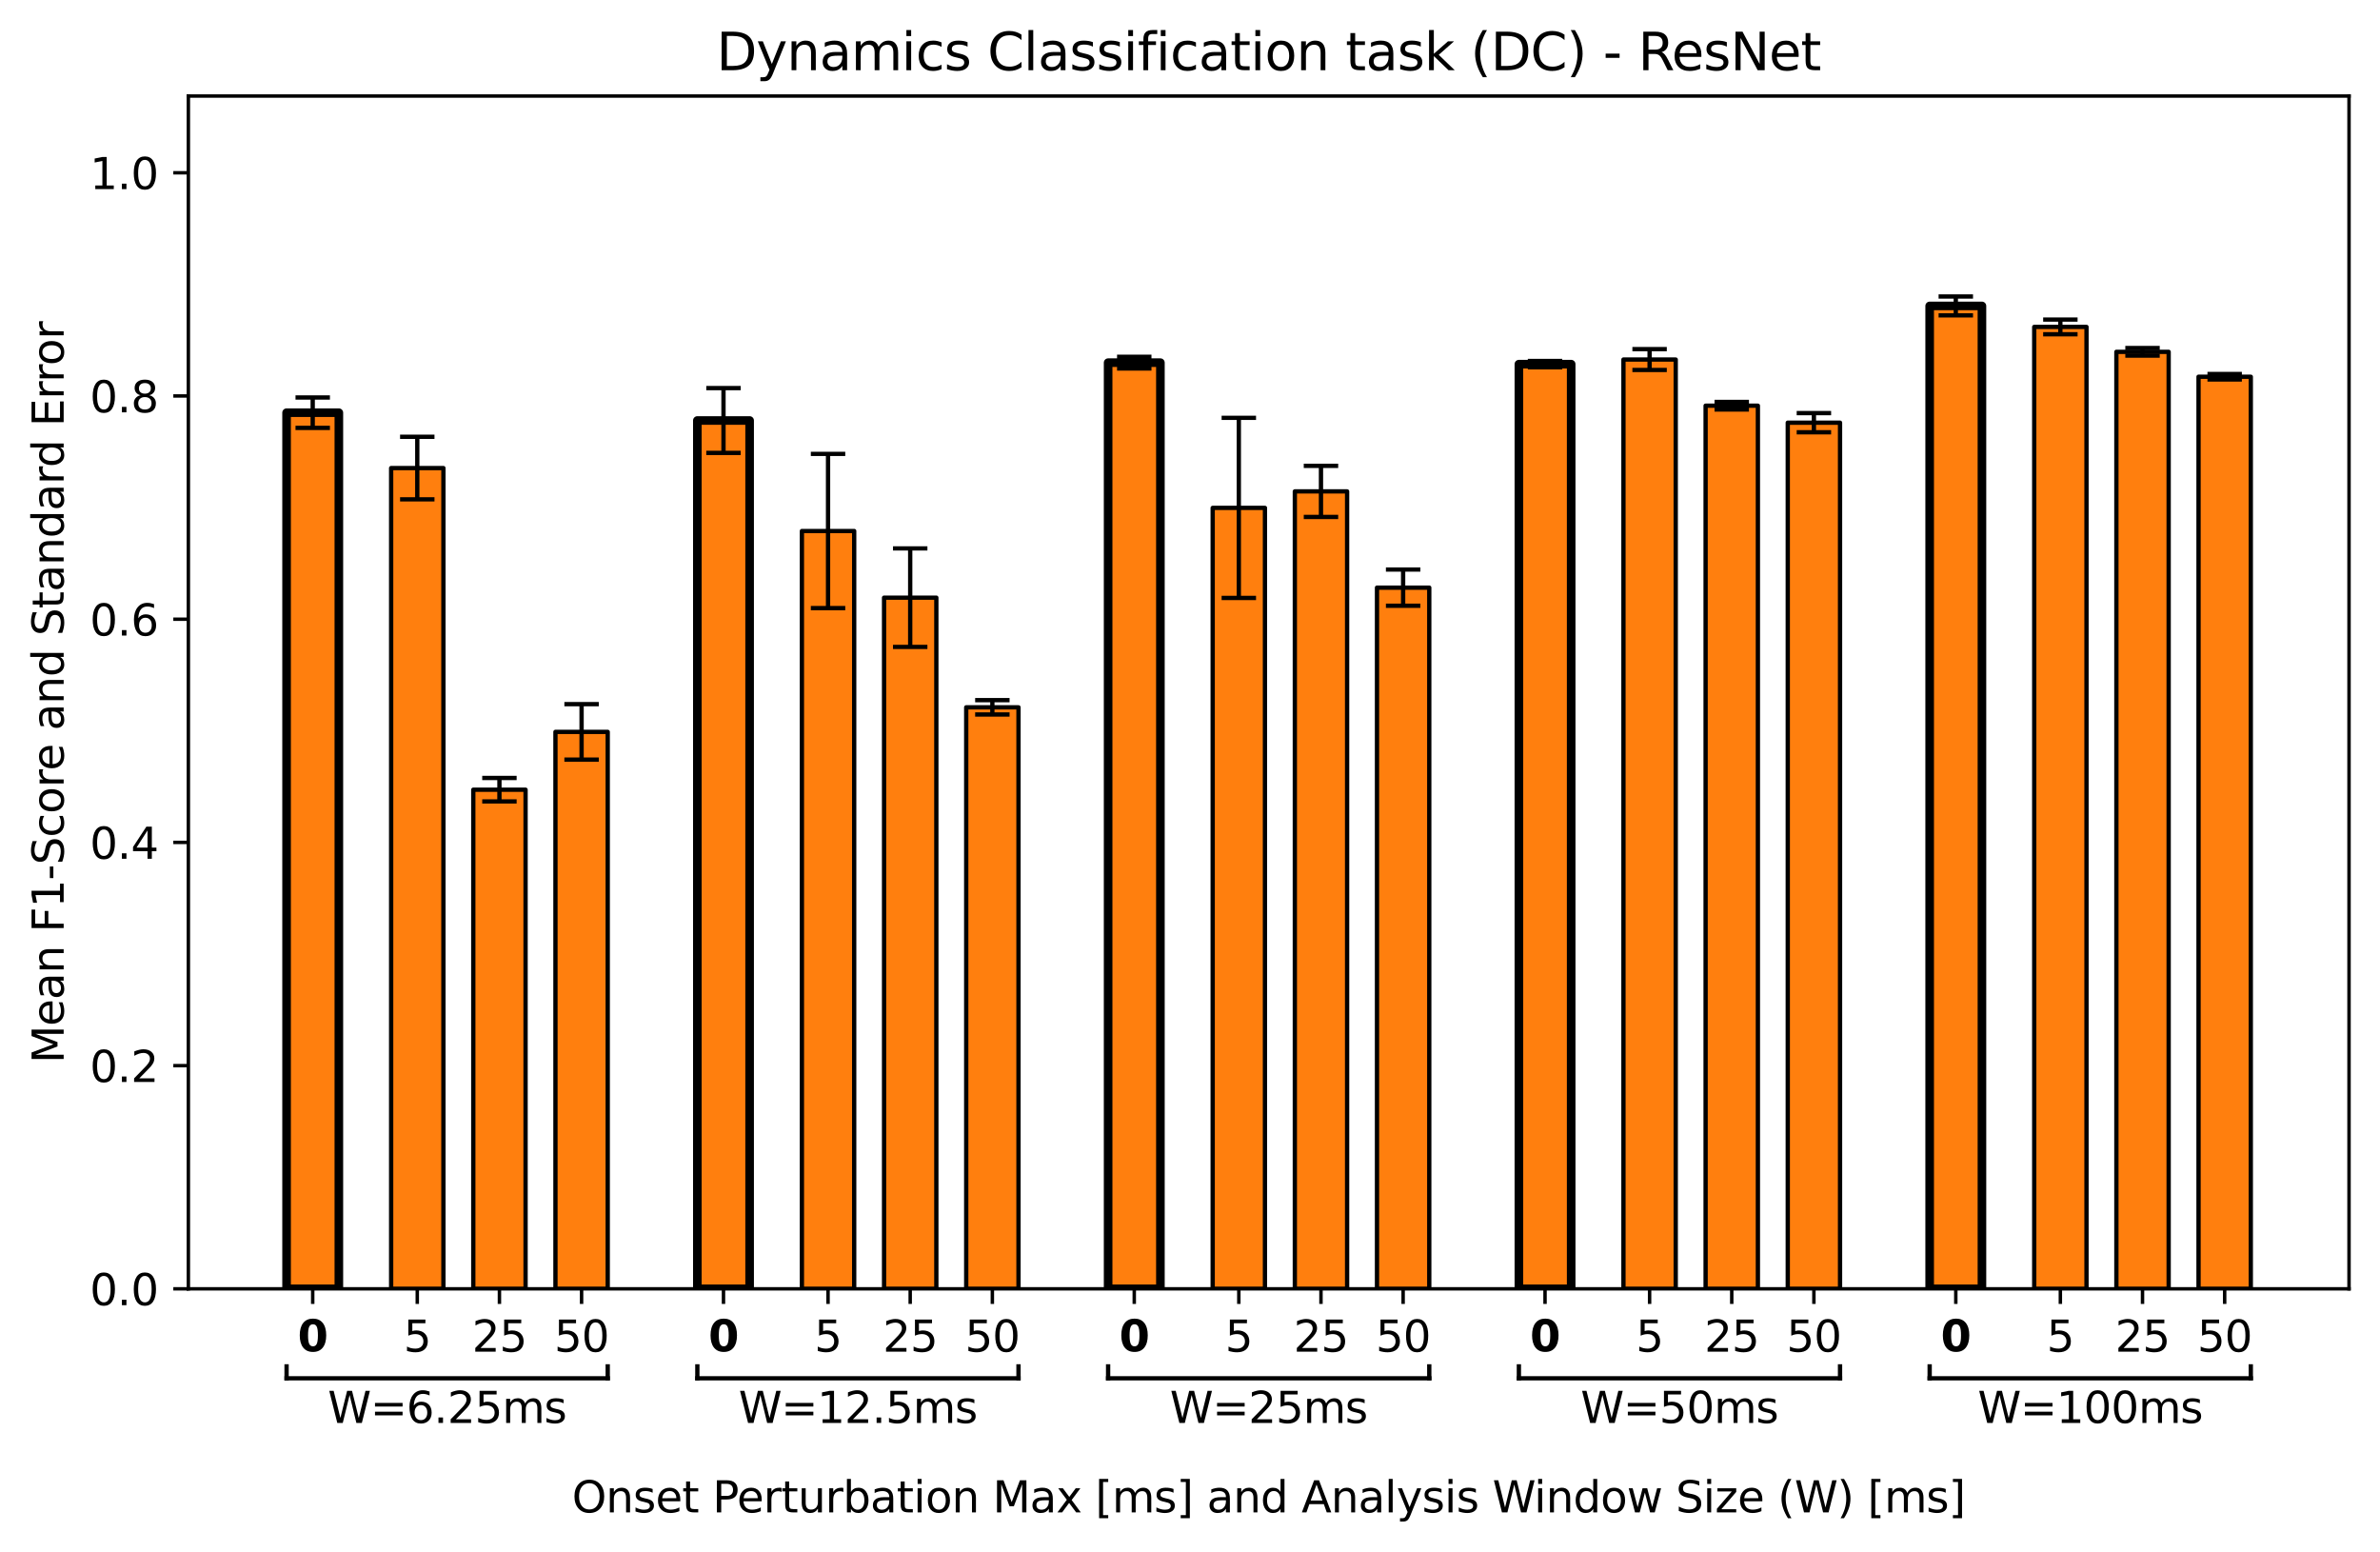 <?xml version="1.0" encoding="utf-8" standalone="no"?>
<!DOCTYPE svg PUBLIC "-//W3C//DTD SVG 1.1//EN"
  "http://www.w3.org/Graphics/SVG/1.1/DTD/svg11.dtd">
<svg xmlns:xlink="http://www.w3.org/1999/xlink" width="553.181pt" height="360.748pt" viewBox="0 0 553.181 360.748" xmlns="http://www.w3.org/2000/svg" version="1.1">
 <defs>
  <style type="text/css">*{stroke-linejoin: round; stroke-linecap: butt}</style>
 </defs>
 <g id="figure_1">
  <g id="patch_1">
   <path d="M 0 360.748 
L 553.181 360.748 
L 553.181 0 
L 0 0 
z
" style="fill: #ffffff"/>
  </g>
  <g id="axes_1">
   <g id="patch_2">
    <path d="M 43.781 299.518 
L 545.981 299.518 
L 545.981 22.318 
L 43.781 22.318 
z
" style="fill: #ffffff"/>
   </g>
   <g id="patch_3">
    <path d="M 66.609 299.518 
L 78.76 299.518 
L 78.76 95.906 
L 66.609 95.906 
z
" clip-path="url(#p6e54fe66e6)" style="fill: #ff7f0e; stroke: #000000; stroke-width: 2; stroke-linejoin: miter"/>
   </g>
   <g id="patch_4">
    <path d="M 90.911 299.518 
L 103.063 299.518 
L 103.063 108.775 
L 90.911 108.775 
z
" clip-path="url(#p6e54fe66e6)" style="fill: #ff7f0e; stroke: #000000; stroke-linejoin: miter"/>
   </g>
   <g id="patch_5">
    <path d="M 110.006 299.518 
L 122.158 299.518 
L 122.158 183.521 
L 110.006 183.521 
z
" clip-path="url(#p6e54fe66e6)" style="fill: #ff7f0e; stroke: #000000; stroke-linejoin: miter"/>
   </g>
   <g id="patch_6">
    <path d="M 129.101 299.518 
L 141.253 299.518 
L 141.253 170.084 
L 129.101 170.084 
z
" clip-path="url(#p6e54fe66e6)" style="fill: #ff7f0e; stroke: #000000; stroke-linejoin: miter"/>
   </g>
   <g id="patch_7">
    <path d="M 162.084 299.518 
L 174.235 299.518 
L 174.235 97.719 
L 162.084 97.719 
z
" clip-path="url(#p6e54fe66e6)" style="fill: #ff7f0e; stroke: #000000; stroke-width: 2; stroke-linejoin: miter"/>
   </g>
   <g id="patch_8">
    <path d="M 186.387 299.518 
L 198.538 299.518 
L 198.538 123.402 
L 186.387 123.402 
z
" clip-path="url(#p6e54fe66e6)" style="fill: #ff7f0e; stroke: #000000; stroke-linejoin: miter"/>
   </g>
   <g id="patch_9">
    <path d="M 205.482 299.518 
L 217.633 299.518 
L 217.633 138.892 
L 205.482 138.892 
z
" clip-path="url(#p6e54fe66e6)" style="fill: #ff7f0e; stroke: #000000; stroke-linejoin: miter"/>
   </g>
   <g id="patch_10">
    <path d="M 224.577 299.518 
L 236.728 299.518 
L 236.728 164.378 
L 224.577 164.378 
z
" clip-path="url(#p6e54fe66e6)" style="fill: #ff7f0e; stroke: #000000; stroke-linejoin: miter"/>
   </g>
   <g id="patch_11">
    <path d="M 257.559 299.518 
L 269.71 299.518 
L 269.71 84.278 
L 257.559 84.278 
z
" clip-path="url(#p6e54fe66e6)" style="fill: #ff7f0e; stroke: #000000; stroke-width: 2; stroke-linejoin: miter"/>
   </g>
   <g id="patch_12">
    <path d="M 281.862 299.518 
L 294.013 299.518 
L 294.013 118.029 
L 281.862 118.029 
z
" clip-path="url(#p6e54fe66e6)" style="fill: #ff7f0e; stroke: #000000; stroke-linejoin: miter"/>
   </g>
   <g id="patch_13">
    <path d="M 300.957 299.518 
L 313.108 299.518 
L 313.108 114.196 
L 300.957 114.196 
z
" clip-path="url(#p6e54fe66e6)" style="fill: #ff7f0e; stroke: #000000; stroke-linejoin: miter"/>
   </g>
   <g id="patch_14">
    <path d="M 320.052 299.518 
L 332.203 299.518 
L 332.203 136.566 
L 320.052 136.566 
z
" clip-path="url(#p6e54fe66e6)" style="fill: #ff7f0e; stroke: #000000; stroke-linejoin: miter"/>
   </g>
   <g id="patch_15">
    <path d="M 353.034 299.518 
L 365.186 299.518 
L 365.186 84.626 
L 353.034 84.626 
z
" clip-path="url(#p6e54fe66e6)" style="fill: #ff7f0e; stroke: #000000; stroke-width: 2; stroke-linejoin: miter"/>
   </g>
   <g id="patch_16">
    <path d="M 377.337 299.518 
L 389.489 299.518 
L 389.489 83.554 
L 377.337 83.554 
z
" clip-path="url(#p6e54fe66e6)" style="fill: #ff7f0e; stroke: #000000; stroke-linejoin: miter"/>
   </g>
   <g id="patch_17">
    <path d="M 396.432 299.518 
L 408.584 299.518 
L 408.584 94.282 
L 396.432 94.282 
z
" clip-path="url(#p6e54fe66e6)" style="fill: #ff7f0e; stroke: #000000; stroke-linejoin: miter"/>
   </g>
   <g id="patch_18">
    <path d="M 415.527 299.518 
L 427.679 299.518 
L 427.679 98.228 
L 415.527 98.228 
z
" clip-path="url(#p6e54fe66e6)" style="fill: #ff7f0e; stroke: #000000; stroke-linejoin: miter"/>
   </g>
   <g id="patch_19">
    <path d="M 448.51 299.518 
L 460.661 299.518 
L 460.661 71.097 
L 448.51 71.097 
z
" clip-path="url(#p6e54fe66e6)" style="fill: #ff7f0e; stroke: #000000; stroke-width: 2; stroke-linejoin: miter"/>
   </g>
   <g id="patch_20">
    <path d="M 472.812 299.518 
L 484.964 299.518 
L 484.964 75.972 
L 472.812 75.972 
z
" clip-path="url(#p6e54fe66e6)" style="fill: #ff7f0e; stroke: #000000; stroke-linejoin: miter"/>
   </g>
   <g id="patch_21">
    <path d="M 491.908 299.518 
L 504.059 299.518 
L 504.059 81.763 
L 491.908 81.763 
z
" clip-path="url(#p6e54fe66e6)" style="fill: #ff7f0e; stroke: #000000; stroke-linejoin: miter"/>
   </g>
   <g id="patch_22">
    <path d="M 511.003 299.518 
L 523.154 299.518 
L 523.154 87.552 
L 511.003 87.552 
z
" clip-path="url(#p6e54fe66e6)" style="fill: #ff7f0e; stroke: #000000; stroke-linejoin: miter"/>
   </g>
   <g id="matplotlib.axis_1">
    <g id="xtick_1">
     <g id="line2d_1">
      <defs>
       <path id="mb26acc2c5c" d="M 0 0 
L 0 3.5 
" style="stroke: #000000; stroke-width: 0.8"/>
      </defs>
      <g>
       <use xlink:href="#mb26acc2c5c" x="72.684" y="299.518" style="stroke: #000000; stroke-width: 0.8"/>
      </g>
     </g>
     <g id="text_1">
      <!-- $\bf{0}$ -->
      <g transform="translate(69.184 314.117) scale(0.1 -0.1)">
       <defs>
        <path id="DejaVuSans-Bold-30" d="M 2944 2338 
Q 2944 3213 2780 3570 
Q 2616 3928 2228 3928 
Q 1841 3928 1675 3570 
Q 1509 3213 1509 2338 
Q 1509 1453 1675 1090 
Q 1841 728 2228 728 
Q 2613 728 2778 1090 
Q 2944 1453 2944 2338 
z
M 4147 2328 
Q 4147 1169 3647 539 
Q 3147 -91 2228 -91 
Q 1306 -91 806 539 
Q 306 1169 306 2328 
Q 306 3491 806 4120 
Q 1306 4750 2228 4750 
Q 3147 4750 3647 4120 
Q 4147 3491 4147 2328 
z
" transform="scale(0.016)"/>
       </defs>
       <use xlink:href="#DejaVuSans-Bold-30" transform="translate(0 0.781)"/>
      </g>
     </g>
    </g>
    <g id="xtick_2">
     <g id="line2d_2">
      <g>
       <use xlink:href="#mb26acc2c5c" x="96.987" y="299.518" style="stroke: #000000; stroke-width: 0.8"/>
      </g>
     </g>
     <g id="text_2">
      <!-- 5 -->
      <g transform="translate(93.806 314.117) scale(0.1 -0.1)">
       <defs>
        <path id="DejaVuSans-35" d="M 691 4666 
L 3169 4666 
L 3169 4134 
L 1269 4134 
L 1269 2991 
Q 1406 3038 1543 3061 
Q 1681 3084 1819 3084 
Q 2600 3084 3056 2656 
Q 3513 2228 3513 1497 
Q 3513 744 3044 326 
Q 2575 -91 1722 -91 
Q 1428 -91 1123 -41 
Q 819 9 494 109 
L 494 744 
Q 775 591 1075 516 
Q 1375 441 1709 441 
Q 2250 441 2565 725 
Q 2881 1009 2881 1497 
Q 2881 1984 2565 2268 
Q 2250 2553 1709 2553 
Q 1456 2553 1204 2497 
Q 953 2441 691 2322 
L 691 4666 
z
" transform="scale(0.016)"/>
       </defs>
       <use xlink:href="#DejaVuSans-35"/>
      </g>
     </g>
    </g>
    <g id="xtick_3">
     <g id="line2d_3">
      <g>
       <use xlink:href="#mb26acc2c5c" x="116.082" y="299.518" style="stroke: #000000; stroke-width: 0.8"/>
      </g>
     </g>
     <g id="text_3">
      <!-- 25 -->
      <g transform="translate(109.72 314.117) scale(0.1 -0.1)">
       <defs>
        <path id="DejaVuSans-32" d="M 1228 531 
L 3431 531 
L 3431 0 
L 469 0 
L 469 531 
Q 828 903 1448 1529 
Q 2069 2156 2228 2338 
Q 2531 2678 2651 2914 
Q 2772 3150 2772 3378 
Q 2772 3750 2511 3984 
Q 2250 4219 1831 4219 
Q 1534 4219 1204 4116 
Q 875 4013 500 3803 
L 500 4441 
Q 881 4594 1212 4672 
Q 1544 4750 1819 4750 
Q 2544 4750 2975 4387 
Q 3406 4025 3406 3419 
Q 3406 3131 3298 2873 
Q 3191 2616 2906 2266 
Q 2828 2175 2409 1742 
Q 1991 1309 1228 531 
z
" transform="scale(0.016)"/>
       </defs>
       <use xlink:href="#DejaVuSans-32"/>
       <use xlink:href="#DejaVuSans-35" x="63.623"/>
      </g>
     </g>
    </g>
    <g id="xtick_4">
     <g id="line2d_4">
      <g>
       <use xlink:href="#mb26acc2c5c" x="135.177" y="299.518" style="stroke: #000000; stroke-width: 0.8"/>
      </g>
     </g>
     <g id="text_4">
      <!-- 50 -->
      <g transform="translate(128.815 314.117) scale(0.1 -0.1)">
       <defs>
        <path id="DejaVuSans-30" d="M 2034 4250 
Q 1547 4250 1301 3770 
Q 1056 3291 1056 2328 
Q 1056 1369 1301 889 
Q 1547 409 2034 409 
Q 2525 409 2770 889 
Q 3016 1369 3016 2328 
Q 3016 3291 2770 3770 
Q 2525 4250 2034 4250 
z
M 2034 4750 
Q 2819 4750 3233 4129 
Q 3647 3509 3647 2328 
Q 3647 1150 3233 529 
Q 2819 -91 2034 -91 
Q 1250 -91 836 529 
Q 422 1150 422 2328 
Q 422 3509 836 4129 
Q 1250 4750 2034 4750 
z
" transform="scale(0.016)"/>
       </defs>
       <use xlink:href="#DejaVuSans-35"/>
       <use xlink:href="#DejaVuSans-30" x="63.623"/>
      </g>
     </g>
    </g>
    <g id="xtick_5">
     <g id="line2d_5">
      <g>
       <use xlink:href="#mb26acc2c5c" x="168.16" y="299.518" style="stroke: #000000; stroke-width: 0.8"/>
      </g>
     </g>
     <g id="text_5">
      <!-- $\bf{0}$ -->
      <g transform="translate(164.66 314.117) scale(0.1 -0.1)">
       <use xlink:href="#DejaVuSans-Bold-30" transform="translate(0 0.781)"/>
      </g>
     </g>
    </g>
    <g id="xtick_6">
     <g id="line2d_6">
      <g>
       <use xlink:href="#mb26acc2c5c" x="192.462" y="299.518" style="stroke: #000000; stroke-width: 0.8"/>
      </g>
     </g>
     <g id="text_6">
      <!-- 5 -->
      <g transform="translate(189.281 314.117) scale(0.1 -0.1)">
       <use xlink:href="#DejaVuSans-35"/>
      </g>
     </g>
    </g>
    <g id="xtick_7">
     <g id="line2d_7">
      <g>
       <use xlink:href="#mb26acc2c5c" x="211.557" y="299.518" style="stroke: #000000; stroke-width: 0.8"/>
      </g>
     </g>
     <g id="text_7">
      <!-- 25 -->
      <g transform="translate(205.195 314.117) scale(0.1 -0.1)">
       <use xlink:href="#DejaVuSans-32"/>
       <use xlink:href="#DejaVuSans-35" x="63.623"/>
      </g>
     </g>
    </g>
    <g id="xtick_8">
     <g id="line2d_8">
      <g>
       <use xlink:href="#mb26acc2c5c" x="230.652" y="299.518" style="stroke: #000000; stroke-width: 0.8"/>
      </g>
     </g>
     <g id="text_8">
      <!-- 50 -->
      <g transform="translate(224.29 314.117) scale(0.1 -0.1)">
       <use xlink:href="#DejaVuSans-35"/>
       <use xlink:href="#DejaVuSans-30" x="63.623"/>
      </g>
     </g>
    </g>
    <g id="xtick_9">
     <g id="line2d_9">
      <g>
       <use xlink:href="#mb26acc2c5c" x="263.635" y="299.518" style="stroke: #000000; stroke-width: 0.8"/>
      </g>
     </g>
     <g id="text_9">
      <!-- $\bf{0}$ -->
      <g transform="translate(260.135 314.117) scale(0.1 -0.1)">
       <use xlink:href="#DejaVuSans-Bold-30" transform="translate(0 0.781)"/>
      </g>
     </g>
    </g>
    <g id="xtick_10">
     <g id="line2d_10">
      <g>
       <use xlink:href="#mb26acc2c5c" x="287.938" y="299.518" style="stroke: #000000; stroke-width: 0.8"/>
      </g>
     </g>
     <g id="text_10">
      <!-- 5 -->
      <g transform="translate(284.756 314.117) scale(0.1 -0.1)">
       <use xlink:href="#DejaVuSans-35"/>
      </g>
     </g>
    </g>
    <g id="xtick_11">
     <g id="line2d_11">
      <g>
       <use xlink:href="#mb26acc2c5c" x="307.033" y="299.518" style="stroke: #000000; stroke-width: 0.8"/>
      </g>
     </g>
     <g id="text_11">
      <!-- 25 -->
      <g transform="translate(300.67 314.117) scale(0.1 -0.1)">
       <use xlink:href="#DejaVuSans-32"/>
       <use xlink:href="#DejaVuSans-35" x="63.623"/>
      </g>
     </g>
    </g>
    <g id="xtick_12">
     <g id="line2d_12">
      <g>
       <use xlink:href="#mb26acc2c5c" x="326.128" y="299.518" style="stroke: #000000; stroke-width: 0.8"/>
      </g>
     </g>
     <g id="text_12">
      <!-- 50 -->
      <g transform="translate(319.765 314.117) scale(0.1 -0.1)">
       <use xlink:href="#DejaVuSans-35"/>
       <use xlink:href="#DejaVuSans-30" x="63.623"/>
      </g>
     </g>
    </g>
    <g id="xtick_13">
     <g id="line2d_13">
      <g>
       <use xlink:href="#mb26acc2c5c" x="359.11" y="299.518" style="stroke: #000000; stroke-width: 0.8"/>
      </g>
     </g>
     <g id="text_13">
      <!-- $\bf{0}$ -->
      <g transform="translate(355.61 314.117) scale(0.1 -0.1)">
       <use xlink:href="#DejaVuSans-Bold-30" transform="translate(0 0.781)"/>
      </g>
     </g>
    </g>
    <g id="xtick_14">
     <g id="line2d_14">
      <g>
       <use xlink:href="#mb26acc2c5c" x="383.413" y="299.518" style="stroke: #000000; stroke-width: 0.8"/>
      </g>
     </g>
     <g id="text_14">
      <!-- 5 -->
      <g transform="translate(380.232 314.117) scale(0.1 -0.1)">
       <use xlink:href="#DejaVuSans-35"/>
      </g>
     </g>
    </g>
    <g id="xtick_15">
     <g id="line2d_15">
      <g>
       <use xlink:href="#mb26acc2c5c" x="402.508" y="299.518" style="stroke: #000000; stroke-width: 0.8"/>
      </g>
     </g>
     <g id="text_15">
      <!-- 25 -->
      <g transform="translate(396.145 314.117) scale(0.1 -0.1)">
       <use xlink:href="#DejaVuSans-32"/>
       <use xlink:href="#DejaVuSans-35" x="63.623"/>
      </g>
     </g>
    </g>
    <g id="xtick_16">
     <g id="line2d_16">
      <g>
       <use xlink:href="#mb26acc2c5c" x="421.603" y="299.518" style="stroke: #000000; stroke-width: 0.8"/>
      </g>
     </g>
     <g id="text_16">
      <!-- 50 -->
      <g transform="translate(415.24 314.117) scale(0.1 -0.1)">
       <use xlink:href="#DejaVuSans-35"/>
       <use xlink:href="#DejaVuSans-30" x="63.623"/>
      </g>
     </g>
    </g>
    <g id="xtick_17">
     <g id="line2d_17">
      <g>
       <use xlink:href="#mb26acc2c5c" x="454.585" y="299.518" style="stroke: #000000; stroke-width: 0.8"/>
      </g>
     </g>
     <g id="text_17">
      <!-- $\bf{0}$ -->
      <g transform="translate(451.085 314.117) scale(0.1 -0.1)">
       <use xlink:href="#DejaVuSans-Bold-30" transform="translate(0 0.781)"/>
      </g>
     </g>
    </g>
    <g id="xtick_18">
     <g id="line2d_18">
      <g>
       <use xlink:href="#mb26acc2c5c" x="478.888" y="299.518" style="stroke: #000000; stroke-width: 0.8"/>
      </g>
     </g>
     <g id="text_18">
      <!-- 5 -->
      <g transform="translate(475.707 314.117) scale(0.1 -0.1)">
       <use xlink:href="#DejaVuSans-35"/>
      </g>
     </g>
    </g>
    <g id="xtick_19">
     <g id="line2d_19">
      <g>
       <use xlink:href="#mb26acc2c5c" x="497.983" y="299.518" style="stroke: #000000; stroke-width: 0.8"/>
      </g>
     </g>
     <g id="text_19">
      <!-- 25 -->
      <g transform="translate(491.621 314.117) scale(0.1 -0.1)">
       <use xlink:href="#DejaVuSans-32"/>
       <use xlink:href="#DejaVuSans-35" x="63.623"/>
      </g>
     </g>
    </g>
    <g id="xtick_20">
     <g id="line2d_20">
      <g>
       <use xlink:href="#mb26acc2c5c" x="517.078" y="299.518" style="stroke: #000000; stroke-width: 0.8"/>
      </g>
     </g>
     <g id="text_20">
      <!-- 50 -->
      <g transform="translate(510.716 314.117) scale(0.1 -0.1)">
       <use xlink:href="#DejaVuSans-35"/>
       <use xlink:href="#DejaVuSans-30" x="63.623"/>
      </g>
     </g>
    </g>
    <g id="text_21">
     <!-- Onset Perturbation Max [ms] and Analysis Window Size (W) [ms] -->
     <g transform="translate(132.949 351.469) scale(0.1 -0.1)">
      <defs>
       <path id="DejaVuSans-4f" d="M 2522 4238 
Q 1834 4238 1429 3725 
Q 1025 3213 1025 2328 
Q 1025 1447 1429 934 
Q 1834 422 2522 422 
Q 3209 422 3611 934 
Q 4013 1447 4013 2328 
Q 4013 3213 3611 3725 
Q 3209 4238 2522 4238 
z
M 2522 4750 
Q 3503 4750 4090 4092 
Q 4678 3434 4678 2328 
Q 4678 1225 4090 567 
Q 3503 -91 2522 -91 
Q 1538 -91 948 565 
Q 359 1222 359 2328 
Q 359 3434 948 4092 
Q 1538 4750 2522 4750 
z
" transform="scale(0.016)"/>
       <path id="DejaVuSans-6e" d="M 3513 2113 
L 3513 0 
L 2938 0 
L 2938 2094 
Q 2938 2591 2744 2837 
Q 2550 3084 2163 3084 
Q 1697 3084 1428 2787 
Q 1159 2491 1159 1978 
L 1159 0 
L 581 0 
L 581 3500 
L 1159 3500 
L 1159 2956 
Q 1366 3272 1645 3428 
Q 1925 3584 2291 3584 
Q 2894 3584 3203 3211 
Q 3513 2838 3513 2113 
z
" transform="scale(0.016)"/>
       <path id="DejaVuSans-73" d="M 2834 3397 
L 2834 2853 
Q 2591 2978 2328 3040 
Q 2066 3103 1784 3103 
Q 1356 3103 1142 2972 
Q 928 2841 928 2578 
Q 928 2378 1081 2264 
Q 1234 2150 1697 2047 
L 1894 2003 
Q 2506 1872 2764 1633 
Q 3022 1394 3022 966 
Q 3022 478 2636 193 
Q 2250 -91 1575 -91 
Q 1294 -91 989 -36 
Q 684 19 347 128 
L 347 722 
Q 666 556 975 473 
Q 1284 391 1588 391 
Q 1994 391 2212 530 
Q 2431 669 2431 922 
Q 2431 1156 2273 1281 
Q 2116 1406 1581 1522 
L 1381 1569 
Q 847 1681 609 1914 
Q 372 2147 372 2553 
Q 372 3047 722 3315 
Q 1072 3584 1716 3584 
Q 2034 3584 2315 3537 
Q 2597 3491 2834 3397 
z
" transform="scale(0.016)"/>
       <path id="DejaVuSans-65" d="M 3597 1894 
L 3597 1613 
L 953 1613 
Q 991 1019 1311 708 
Q 1631 397 2203 397 
Q 2534 397 2845 478 
Q 3156 559 3463 722 
L 3463 178 
Q 3153 47 2828 -22 
Q 2503 -91 2169 -91 
Q 1331 -91 842 396 
Q 353 884 353 1716 
Q 353 2575 817 3079 
Q 1281 3584 2069 3584 
Q 2775 3584 3186 3129 
Q 3597 2675 3597 1894 
z
M 3022 2063 
Q 3016 2534 2758 2815 
Q 2500 3097 2075 3097 
Q 1594 3097 1305 2825 
Q 1016 2553 972 2059 
L 3022 2063 
z
" transform="scale(0.016)"/>
       <path id="DejaVuSans-74" d="M 1172 4494 
L 1172 3500 
L 2356 3500 
L 2356 3053 
L 1172 3053 
L 1172 1153 
Q 1172 725 1289 603 
Q 1406 481 1766 481 
L 2356 481 
L 2356 0 
L 1766 0 
Q 1100 0 847 248 
Q 594 497 594 1153 
L 594 3053 
L 172 3053 
L 172 3500 
L 594 3500 
L 594 4494 
L 1172 4494 
z
" transform="scale(0.016)"/>
       <path id="DejaVuSans-20" transform="scale(0.016)"/>
       <path id="DejaVuSans-50" d="M 1259 4147 
L 1259 2394 
L 2053 2394 
Q 2494 2394 2734 2622 
Q 2975 2850 2975 3272 
Q 2975 3691 2734 3919 
Q 2494 4147 2053 4147 
L 1259 4147 
z
M 628 4666 
L 2053 4666 
Q 2838 4666 3239 4311 
Q 3641 3956 3641 3272 
Q 3641 2581 3239 2228 
Q 2838 1875 2053 1875 
L 1259 1875 
L 1259 0 
L 628 0 
L 628 4666 
z
" transform="scale(0.016)"/>
       <path id="DejaVuSans-72" d="M 2631 2963 
Q 2534 3019 2420 3045 
Q 2306 3072 2169 3072 
Q 1681 3072 1420 2755 
Q 1159 2438 1159 1844 
L 1159 0 
L 581 0 
L 581 3500 
L 1159 3500 
L 1159 2956 
Q 1341 3275 1631 3429 
Q 1922 3584 2338 3584 
Q 2397 3584 2469 3576 
Q 2541 3569 2628 3553 
L 2631 2963 
z
" transform="scale(0.016)"/>
       <path id="DejaVuSans-75" d="M 544 1381 
L 544 3500 
L 1119 3500 
L 1119 1403 
Q 1119 906 1312 657 
Q 1506 409 1894 409 
Q 2359 409 2629 706 
Q 2900 1003 2900 1516 
L 2900 3500 
L 3475 3500 
L 3475 0 
L 2900 0 
L 2900 538 
Q 2691 219 2414 64 
Q 2138 -91 1772 -91 
Q 1169 -91 856 284 
Q 544 659 544 1381 
z
M 1991 3584 
L 1991 3584 
z
" transform="scale(0.016)"/>
       <path id="DejaVuSans-62" d="M 3116 1747 
Q 3116 2381 2855 2742 
Q 2594 3103 2138 3103 
Q 1681 3103 1420 2742 
Q 1159 2381 1159 1747 
Q 1159 1113 1420 752 
Q 1681 391 2138 391 
Q 2594 391 2855 752 
Q 3116 1113 3116 1747 
z
M 1159 2969 
Q 1341 3281 1617 3432 
Q 1894 3584 2278 3584 
Q 2916 3584 3314 3078 
Q 3713 2572 3713 1747 
Q 3713 922 3314 415 
Q 2916 -91 2278 -91 
Q 1894 -91 1617 61 
Q 1341 213 1159 525 
L 1159 0 
L 581 0 
L 581 4863 
L 1159 4863 
L 1159 2969 
z
" transform="scale(0.016)"/>
       <path id="DejaVuSans-61" d="M 2194 1759 
Q 1497 1759 1228 1600 
Q 959 1441 959 1056 
Q 959 750 1161 570 
Q 1363 391 1709 391 
Q 2188 391 2477 730 
Q 2766 1069 2766 1631 
L 2766 1759 
L 2194 1759 
z
M 3341 1997 
L 3341 0 
L 2766 0 
L 2766 531 
Q 2569 213 2275 61 
Q 1981 -91 1556 -91 
Q 1019 -91 701 211 
Q 384 513 384 1019 
Q 384 1609 779 1909 
Q 1175 2209 1959 2209 
L 2766 2209 
L 2766 2266 
Q 2766 2663 2505 2880 
Q 2244 3097 1772 3097 
Q 1472 3097 1187 3025 
Q 903 2953 641 2809 
L 641 3341 
Q 956 3463 1253 3523 
Q 1550 3584 1831 3584 
Q 2591 3584 2966 3190 
Q 3341 2797 3341 1997 
z
" transform="scale(0.016)"/>
       <path id="DejaVuSans-69" d="M 603 3500 
L 1178 3500 
L 1178 0 
L 603 0 
L 603 3500 
z
M 603 4863 
L 1178 4863 
L 1178 4134 
L 603 4134 
L 603 4863 
z
" transform="scale(0.016)"/>
       <path id="DejaVuSans-6f" d="M 1959 3097 
Q 1497 3097 1228 2736 
Q 959 2375 959 1747 
Q 959 1119 1226 758 
Q 1494 397 1959 397 
Q 2419 397 2687 759 
Q 2956 1122 2956 1747 
Q 2956 2369 2687 2733 
Q 2419 3097 1959 3097 
z
M 1959 3584 
Q 2709 3584 3137 3096 
Q 3566 2609 3566 1747 
Q 3566 888 3137 398 
Q 2709 -91 1959 -91 
Q 1206 -91 779 398 
Q 353 888 353 1747 
Q 353 2609 779 3096 
Q 1206 3584 1959 3584 
z
" transform="scale(0.016)"/>
       <path id="DejaVuSans-4d" d="M 628 4666 
L 1569 4666 
L 2759 1491 
L 3956 4666 
L 4897 4666 
L 4897 0 
L 4281 0 
L 4281 4097 
L 3078 897 
L 2444 897 
L 1241 4097 
L 1241 0 
L 628 0 
L 628 4666 
z
" transform="scale(0.016)"/>
       <path id="DejaVuSans-78" d="M 3513 3500 
L 2247 1797 
L 3578 0 
L 2900 0 
L 1881 1375 
L 863 0 
L 184 0 
L 1544 1831 
L 300 3500 
L 978 3500 
L 1906 2253 
L 2834 3500 
L 3513 3500 
z
" transform="scale(0.016)"/>
       <path id="DejaVuSans-5b" d="M 550 4863 
L 1875 4863 
L 1875 4416 
L 1125 4416 
L 1125 -397 
L 1875 -397 
L 1875 -844 
L 550 -844 
L 550 4863 
z
" transform="scale(0.016)"/>
       <path id="DejaVuSans-6d" d="M 3328 2828 
Q 3544 3216 3844 3400 
Q 4144 3584 4550 3584 
Q 5097 3584 5394 3201 
Q 5691 2819 5691 2113 
L 5691 0 
L 5113 0 
L 5113 2094 
Q 5113 2597 4934 2840 
Q 4756 3084 4391 3084 
Q 3944 3084 3684 2787 
Q 3425 2491 3425 1978 
L 3425 0 
L 2847 0 
L 2847 2094 
Q 2847 2600 2669 2842 
Q 2491 3084 2119 3084 
Q 1678 3084 1418 2786 
Q 1159 2488 1159 1978 
L 1159 0 
L 581 0 
L 581 3500 
L 1159 3500 
L 1159 2956 
Q 1356 3278 1631 3431 
Q 1906 3584 2284 3584 
Q 2666 3584 2933 3390 
Q 3200 3197 3328 2828 
z
" transform="scale(0.016)"/>
       <path id="DejaVuSans-5d" d="M 1947 4863 
L 1947 -844 
L 622 -844 
L 622 -397 
L 1369 -397 
L 1369 4416 
L 622 4416 
L 622 4863 
L 1947 4863 
z
" transform="scale(0.016)"/>
       <path id="DejaVuSans-64" d="M 2906 2969 
L 2906 4863 
L 3481 4863 
L 3481 0 
L 2906 0 
L 2906 525 
Q 2725 213 2448 61 
Q 2172 -91 1784 -91 
Q 1150 -91 751 415 
Q 353 922 353 1747 
Q 353 2572 751 3078 
Q 1150 3584 1784 3584 
Q 2172 3584 2448 3432 
Q 2725 3281 2906 2969 
z
M 947 1747 
Q 947 1113 1208 752 
Q 1469 391 1925 391 
Q 2381 391 2643 752 
Q 2906 1113 2906 1747 
Q 2906 2381 2643 2742 
Q 2381 3103 1925 3103 
Q 1469 3103 1208 2742 
Q 947 2381 947 1747 
z
" transform="scale(0.016)"/>
       <path id="DejaVuSans-41" d="M 2188 4044 
L 1331 1722 
L 3047 1722 
L 2188 4044 
z
M 1831 4666 
L 2547 4666 
L 4325 0 
L 3669 0 
L 3244 1197 
L 1141 1197 
L 716 0 
L 50 0 
L 1831 4666 
z
" transform="scale(0.016)"/>
       <path id="DejaVuSans-6c" d="M 603 4863 
L 1178 4863 
L 1178 0 
L 603 0 
L 603 4863 
z
" transform="scale(0.016)"/>
       <path id="DejaVuSans-79" d="M 2059 -325 
Q 1816 -950 1584 -1140 
Q 1353 -1331 966 -1331 
L 506 -1331 
L 506 -850 
L 844 -850 
Q 1081 -850 1212 -737 
Q 1344 -625 1503 -206 
L 1606 56 
L 191 3500 
L 800 3500 
L 1894 763 
L 2988 3500 
L 3597 3500 
L 2059 -325 
z
" transform="scale(0.016)"/>
       <path id="DejaVuSans-57" d="M 213 4666 
L 850 4666 
L 1831 722 
L 2809 4666 
L 3519 4666 
L 4500 722 
L 5478 4666 
L 6119 4666 
L 4947 0 
L 4153 0 
L 3169 4050 
L 2175 0 
L 1381 0 
L 213 4666 
z
" transform="scale(0.016)"/>
       <path id="DejaVuSans-77" d="M 269 3500 
L 844 3500 
L 1563 769 
L 2278 3500 
L 2956 3500 
L 3675 769 
L 4391 3500 
L 4966 3500 
L 4050 0 
L 3372 0 
L 2619 2869 
L 1863 0 
L 1184 0 
L 269 3500 
z
" transform="scale(0.016)"/>
       <path id="DejaVuSans-53" d="M 3425 4513 
L 3425 3897 
Q 3066 4069 2747 4153 
Q 2428 4238 2131 4238 
Q 1616 4238 1336 4038 
Q 1056 3838 1056 3469 
Q 1056 3159 1242 3001 
Q 1428 2844 1947 2747 
L 2328 2669 
Q 3034 2534 3370 2195 
Q 3706 1856 3706 1288 
Q 3706 609 3251 259 
Q 2797 -91 1919 -91 
Q 1588 -91 1214 -16 
Q 841 59 441 206 
L 441 856 
Q 825 641 1194 531 
Q 1563 422 1919 422 
Q 2459 422 2753 634 
Q 3047 847 3047 1241 
Q 3047 1584 2836 1778 
Q 2625 1972 2144 2069 
L 1759 2144 
Q 1053 2284 737 2584 
Q 422 2884 422 3419 
Q 422 4038 858 4394 
Q 1294 4750 2059 4750 
Q 2388 4750 2728 4690 
Q 3069 4631 3425 4513 
z
" transform="scale(0.016)"/>
       <path id="DejaVuSans-7a" d="M 353 3500 
L 3084 3500 
L 3084 2975 
L 922 459 
L 3084 459 
L 3084 0 
L 275 0 
L 275 525 
L 2438 3041 
L 353 3041 
L 353 3500 
z
" transform="scale(0.016)"/>
       <path id="DejaVuSans-28" d="M 1984 4856 
Q 1566 4138 1362 3434 
Q 1159 2731 1159 2009 
Q 1159 1288 1364 580 
Q 1569 -128 1984 -844 
L 1484 -844 
Q 1016 -109 783 600 
Q 550 1309 550 2009 
Q 550 2706 781 3412 
Q 1013 4119 1484 4856 
L 1984 4856 
z
" transform="scale(0.016)"/>
       <path id="DejaVuSans-29" d="M 513 4856 
L 1013 4856 
Q 1481 4119 1714 3412 
Q 1947 2706 1947 2009 
Q 1947 1309 1714 600 
Q 1481 -109 1013 -844 
L 513 -844 
Q 928 -128 1133 580 
Q 1338 1288 1338 2009 
Q 1338 2731 1133 3434 
Q 928 4138 513 4856 
z
" transform="scale(0.016)"/>
      </defs>
      <use xlink:href="#DejaVuSans-4f"/>
      <use xlink:href="#DejaVuSans-6e" x="78.711"/>
      <use xlink:href="#DejaVuSans-73" x="142.09"/>
      <use xlink:href="#DejaVuSans-65" x="194.189"/>
      <use xlink:href="#DejaVuSans-74" x="255.713"/>
      <use xlink:href="#DejaVuSans-20" x="294.922"/>
      <use xlink:href="#DejaVuSans-50" x="326.709"/>
      <use xlink:href="#DejaVuSans-65" x="383.387"/>
      <use xlink:href="#DejaVuSans-72" x="444.91"/>
      <use xlink:href="#DejaVuSans-74" x="486.023"/>
      <use xlink:href="#DejaVuSans-75" x="525.232"/>
      <use xlink:href="#DejaVuSans-72" x="588.611"/>
      <use xlink:href="#DejaVuSans-62" x="629.725"/>
      <use xlink:href="#DejaVuSans-61" x="693.201"/>
      <use xlink:href="#DejaVuSans-74" x="754.48"/>
      <use xlink:href="#DejaVuSans-69" x="793.689"/>
      <use xlink:href="#DejaVuSans-6f" x="821.473"/>
      <use xlink:href="#DejaVuSans-6e" x="882.654"/>
      <use xlink:href="#DejaVuSans-20" x="946.033"/>
      <use xlink:href="#DejaVuSans-4d" x="977.82"/>
      <use xlink:href="#DejaVuSans-61" x="1064.1"/>
      <use xlink:href="#DejaVuSans-78" x="1125.379"/>
      <use xlink:href="#DejaVuSans-20" x="1184.559"/>
      <use xlink:href="#DejaVuSans-5b" x="1216.346"/>
      <use xlink:href="#DejaVuSans-6d" x="1255.359"/>
      <use xlink:href="#DejaVuSans-73" x="1352.771"/>
      <use xlink:href="#DejaVuSans-5d" x="1404.871"/>
      <use xlink:href="#DejaVuSans-20" x="1443.885"/>
      <use xlink:href="#DejaVuSans-61" x="1475.672"/>
      <use xlink:href="#DejaVuSans-6e" x="1536.951"/>
      <use xlink:href="#DejaVuSans-64" x="1600.33"/>
      <use xlink:href="#DejaVuSans-20" x="1663.807"/>
      <use xlink:href="#DejaVuSans-41" x="1695.594"/>
      <use xlink:href="#DejaVuSans-6e" x="1764.002"/>
      <use xlink:href="#DejaVuSans-61" x="1827.381"/>
      <use xlink:href="#DejaVuSans-6c" x="1888.66"/>
      <use xlink:href="#DejaVuSans-79" x="1916.443"/>
      <use xlink:href="#DejaVuSans-73" x="1975.623"/>
      <use xlink:href="#DejaVuSans-69" x="2027.723"/>
      <use xlink:href="#DejaVuSans-73" x="2055.506"/>
      <use xlink:href="#DejaVuSans-20" x="2107.605"/>
      <use xlink:href="#DejaVuSans-57" x="2139.393"/>
      <use xlink:href="#DejaVuSans-69" x="2236.02"/>
      <use xlink:href="#DejaVuSans-6e" x="2263.803"/>
      <use xlink:href="#DejaVuSans-64" x="2327.182"/>
      <use xlink:href="#DejaVuSans-6f" x="2390.658"/>
      <use xlink:href="#DejaVuSans-77" x="2451.84"/>
      <use xlink:href="#DejaVuSans-20" x="2533.627"/>
      <use xlink:href="#DejaVuSans-53" x="2565.414"/>
      <use xlink:href="#DejaVuSans-69" x="2628.891"/>
      <use xlink:href="#DejaVuSans-7a" x="2656.674"/>
      <use xlink:href="#DejaVuSans-65" x="2709.164"/>
      <use xlink:href="#DejaVuSans-20" x="2770.688"/>
      <use xlink:href="#DejaVuSans-28" x="2802.475"/>
      <use xlink:href="#DejaVuSans-57" x="2841.488"/>
      <use xlink:href="#DejaVuSans-29" x="2940.365"/>
      <use xlink:href="#DejaVuSans-20" x="2979.379"/>
      <use xlink:href="#DejaVuSans-5b" x="3011.166"/>
      <use xlink:href="#DejaVuSans-6d" x="3050.18"/>
      <use xlink:href="#DejaVuSans-73" x="3147.592"/>
      <use xlink:href="#DejaVuSans-5d" x="3199.691"/>
     </g>
    </g>
   </g>
   <g id="matplotlib.axis_2">
    <g id="ytick_1">
     <g id="line2d_21">
      <defs>
       <path id="m1f1249aa9b" d="M 0 0 
L -3.5 0 
" style="stroke: #000000; stroke-width: 0.8"/>
      </defs>
      <g>
       <use xlink:href="#m1f1249aa9b" x="43.781" y="299.518" style="stroke: #000000; stroke-width: 0.8"/>
      </g>
     </g>
     <g id="text_22">
      <!-- 0.0 -->
      <g transform="translate(20.878 303.317) scale(0.1 -0.1)">
       <defs>
        <path id="DejaVuSans-2e" d="M 684 794 
L 1344 794 
L 1344 0 
L 684 0 
L 684 794 
z
" transform="scale(0.016)"/>
       </defs>
       <use xlink:href="#DejaVuSans-30"/>
       <use xlink:href="#DejaVuSans-2e" x="63.623"/>
       <use xlink:href="#DejaVuSans-30" x="95.41"/>
      </g>
     </g>
    </g>
    <g id="ytick_2">
     <g id="line2d_22">
      <g>
       <use xlink:href="#m1f1249aa9b" x="43.781" y="247.645" style="stroke: #000000; stroke-width: 0.8"/>
      </g>
     </g>
     <g id="text_23">
      <!-- 0.2 -->
      <g transform="translate(20.878 251.444) scale(0.1 -0.1)">
       <use xlink:href="#DejaVuSans-30"/>
       <use xlink:href="#DejaVuSans-2e" x="63.623"/>
       <use xlink:href="#DejaVuSans-32" x="95.41"/>
      </g>
     </g>
    </g>
    <g id="ytick_3">
     <g id="line2d_23">
      <g>
       <use xlink:href="#m1f1249aa9b" x="43.781" y="195.772" style="stroke: #000000; stroke-width: 0.8"/>
      </g>
     </g>
     <g id="text_24">
      <!-- 0.4 -->
      <g transform="translate(20.878 199.571) scale(0.1 -0.1)">
       <defs>
        <path id="DejaVuSans-34" d="M 2419 4116 
L 825 1625 
L 2419 1625 
L 2419 4116 
z
M 2253 4666 
L 3047 4666 
L 3047 1625 
L 3713 1625 
L 3713 1100 
L 3047 1100 
L 3047 0 
L 2419 0 
L 2419 1100 
L 313 1100 
L 313 1709 
L 2253 4666 
z
" transform="scale(0.016)"/>
       </defs>
       <use xlink:href="#DejaVuSans-30"/>
       <use xlink:href="#DejaVuSans-2e" x="63.623"/>
       <use xlink:href="#DejaVuSans-34" x="95.41"/>
      </g>
     </g>
    </g>
    <g id="ytick_4">
     <g id="line2d_24">
      <g>
       <use xlink:href="#m1f1249aa9b" x="43.781" y="143.898" style="stroke: #000000; stroke-width: 0.8"/>
      </g>
     </g>
     <g id="text_25">
      <!-- 0.6 -->
      <g transform="translate(20.878 147.698) scale(0.1 -0.1)">
       <defs>
        <path id="DejaVuSans-36" d="M 2113 2584 
Q 1688 2584 1439 2293 
Q 1191 2003 1191 1497 
Q 1191 994 1439 701 
Q 1688 409 2113 409 
Q 2538 409 2786 701 
Q 3034 994 3034 1497 
Q 3034 2003 2786 2293 
Q 2538 2584 2113 2584 
z
M 3366 4563 
L 3366 3988 
Q 3128 4100 2886 4159 
Q 2644 4219 2406 4219 
Q 1781 4219 1451 3797 
Q 1122 3375 1075 2522 
Q 1259 2794 1537 2939 
Q 1816 3084 2150 3084 
Q 2853 3084 3261 2657 
Q 3669 2231 3669 1497 
Q 3669 778 3244 343 
Q 2819 -91 2113 -91 
Q 1303 -91 875 529 
Q 447 1150 447 2328 
Q 447 3434 972 4092 
Q 1497 4750 2381 4750 
Q 2619 4750 2861 4703 
Q 3103 4656 3366 4563 
z
" transform="scale(0.016)"/>
       </defs>
       <use xlink:href="#DejaVuSans-30"/>
       <use xlink:href="#DejaVuSans-2e" x="63.623"/>
       <use xlink:href="#DejaVuSans-36" x="95.41"/>
      </g>
     </g>
    </g>
    <g id="ytick_5">
     <g id="line2d_25">
      <g>
       <use xlink:href="#m1f1249aa9b" x="43.781" y="92.025" style="stroke: #000000; stroke-width: 0.8"/>
      </g>
     </g>
     <g id="text_26">
      <!-- 0.8 -->
      <g transform="translate(20.878 95.824) scale(0.1 -0.1)">
       <defs>
        <path id="DejaVuSans-38" d="M 2034 2216 
Q 1584 2216 1326 1975 
Q 1069 1734 1069 1313 
Q 1069 891 1326 650 
Q 1584 409 2034 409 
Q 2484 409 2743 651 
Q 3003 894 3003 1313 
Q 3003 1734 2745 1975 
Q 2488 2216 2034 2216 
z
M 1403 2484 
Q 997 2584 770 2862 
Q 544 3141 544 3541 
Q 544 4100 942 4425 
Q 1341 4750 2034 4750 
Q 2731 4750 3128 4425 
Q 3525 4100 3525 3541 
Q 3525 3141 3298 2862 
Q 3072 2584 2669 2484 
Q 3125 2378 3379 2068 
Q 3634 1759 3634 1313 
Q 3634 634 3220 271 
Q 2806 -91 2034 -91 
Q 1263 -91 848 271 
Q 434 634 434 1313 
Q 434 1759 690 2068 
Q 947 2378 1403 2484 
z
M 1172 3481 
Q 1172 3119 1398 2916 
Q 1625 2713 2034 2713 
Q 2441 2713 2670 2916 
Q 2900 3119 2900 3481 
Q 2900 3844 2670 4047 
Q 2441 4250 2034 4250 
Q 1625 4250 1398 4047 
Q 1172 3844 1172 3481 
z
" transform="scale(0.016)"/>
       </defs>
       <use xlink:href="#DejaVuSans-30"/>
       <use xlink:href="#DejaVuSans-2e" x="63.623"/>
       <use xlink:href="#DejaVuSans-38" x="95.41"/>
      </g>
     </g>
    </g>
    <g id="ytick_6">
     <g id="line2d_26">
      <g>
       <use xlink:href="#m1f1249aa9b" x="43.781" y="40.152" style="stroke: #000000; stroke-width: 0.8"/>
      </g>
     </g>
     <g id="text_27">
      <!-- 1.0 -->
      <g transform="translate(20.878 43.951) scale(0.1 -0.1)">
       <defs>
        <path id="DejaVuSans-31" d="M 794 531 
L 1825 531 
L 1825 4091 
L 703 3866 
L 703 4441 
L 1819 4666 
L 2450 4666 
L 2450 531 
L 3481 531 
L 3481 0 
L 794 0 
L 794 531 
z
" transform="scale(0.016)"/>
       </defs>
       <use xlink:href="#DejaVuSans-31"/>
       <use xlink:href="#DejaVuSans-2e" x="63.623"/>
       <use xlink:href="#DejaVuSans-30" x="95.41"/>
      </g>
     </g>
    </g>
    <g id="text_28">
     <!-- Mean F1-Score and Standard Error -->
     <g transform="translate(14.798 247.101) rotate(-90) scale(0.1 -0.1)">
      <defs>
       <path id="DejaVuSans-46" d="M 628 4666 
L 3309 4666 
L 3309 4134 
L 1259 4134 
L 1259 2759 
L 3109 2759 
L 3109 2228 
L 1259 2228 
L 1259 0 
L 628 0 
L 628 4666 
z
" transform="scale(0.016)"/>
       <path id="DejaVuSans-2d" d="M 313 2009 
L 1997 2009 
L 1997 1497 
L 313 1497 
L 313 2009 
z
" transform="scale(0.016)"/>
       <path id="DejaVuSans-63" d="M 3122 3366 
L 3122 2828 
Q 2878 2963 2633 3030 
Q 2388 3097 2138 3097 
Q 1578 3097 1268 2742 
Q 959 2388 959 1747 
Q 959 1106 1268 751 
Q 1578 397 2138 397 
Q 2388 397 2633 464 
Q 2878 531 3122 666 
L 3122 134 
Q 2881 22 2623 -34 
Q 2366 -91 2075 -91 
Q 1284 -91 818 406 
Q 353 903 353 1747 
Q 353 2603 823 3093 
Q 1294 3584 2113 3584 
Q 2378 3584 2631 3529 
Q 2884 3475 3122 3366 
z
" transform="scale(0.016)"/>
       <path id="DejaVuSans-45" d="M 628 4666 
L 3578 4666 
L 3578 4134 
L 1259 4134 
L 1259 2753 
L 3481 2753 
L 3481 2222 
L 1259 2222 
L 1259 531 
L 3634 531 
L 3634 0 
L 628 0 
L 628 4666 
z
" transform="scale(0.016)"/>
      </defs>
      <use xlink:href="#DejaVuSans-4d"/>
      <use xlink:href="#DejaVuSans-65" x="86.279"/>
      <use xlink:href="#DejaVuSans-61" x="147.803"/>
      <use xlink:href="#DejaVuSans-6e" x="209.082"/>
      <use xlink:href="#DejaVuSans-20" x="272.461"/>
      <use xlink:href="#DejaVuSans-46" x="304.248"/>
      <use xlink:href="#DejaVuSans-31" x="361.768"/>
      <use xlink:href="#DejaVuSans-2d" x="425.391"/>
      <use xlink:href="#DejaVuSans-53" x="461.475"/>
      <use xlink:href="#DejaVuSans-63" x="524.951"/>
      <use xlink:href="#DejaVuSans-6f" x="579.932"/>
      <use xlink:href="#DejaVuSans-72" x="641.113"/>
      <use xlink:href="#DejaVuSans-65" x="679.977"/>
      <use xlink:href="#DejaVuSans-20" x="741.5"/>
      <use xlink:href="#DejaVuSans-61" x="773.287"/>
      <use xlink:href="#DejaVuSans-6e" x="834.566"/>
      <use xlink:href="#DejaVuSans-64" x="897.945"/>
      <use xlink:href="#DejaVuSans-20" x="961.422"/>
      <use xlink:href="#DejaVuSans-53" x="993.209"/>
      <use xlink:href="#DejaVuSans-74" x="1056.686"/>
      <use xlink:href="#DejaVuSans-61" x="1095.895"/>
      <use xlink:href="#DejaVuSans-6e" x="1157.174"/>
      <use xlink:href="#DejaVuSans-64" x="1220.553"/>
      <use xlink:href="#DejaVuSans-61" x="1284.029"/>
      <use xlink:href="#DejaVuSans-72" x="1345.309"/>
      <use xlink:href="#DejaVuSans-64" x="1384.672"/>
      <use xlink:href="#DejaVuSans-20" x="1448.148"/>
      <use xlink:href="#DejaVuSans-45" x="1479.936"/>
      <use xlink:href="#DejaVuSans-72" x="1543.119"/>
      <use xlink:href="#DejaVuSans-72" x="1582.482"/>
      <use xlink:href="#DejaVuSans-6f" x="1621.346"/>
      <use xlink:href="#DejaVuSans-72" x="1682.527"/>
     </g>
    </g>
   </g>
   <g id="LineCollection_1">
    <path d="M 72.684 99.438 
L 72.684 92.374 
" clip-path="url(#p6e54fe66e6)" style="fill: none; stroke: #000000"/>
   </g>
   <g id="line2d_27">
    <defs>
     <path id="ma7abfea31f" d="M 4 0 
L -4 -0 
" style="stroke: #000000"/>
    </defs>
    <g clip-path="url(#p6e54fe66e6)">
     <use xlink:href="#ma7abfea31f" x="72.684" y="99.438" style="stroke: #000000"/>
    </g>
   </g>
   <g id="line2d_28">
    <g clip-path="url(#p6e54fe66e6)">
     <use xlink:href="#ma7abfea31f" x="72.684" y="92.374" style="stroke: #000000"/>
    </g>
   </g>
   <g id="LineCollection_2">
    <path d="M 96.987 116.041 
L 96.987 101.509 
" clip-path="url(#p6e54fe66e6)" style="fill: none; stroke: #000000"/>
   </g>
   <g id="line2d_29">
    <g clip-path="url(#p6e54fe66e6)">
     <use xlink:href="#ma7abfea31f" x="96.987" y="116.041" style="stroke: #000000"/>
    </g>
   </g>
   <g id="line2d_30">
    <g clip-path="url(#p6e54fe66e6)">
     <use xlink:href="#ma7abfea31f" x="96.987" y="101.509" style="stroke: #000000"/>
    </g>
   </g>
   <g id="LineCollection_3">
    <path d="M 116.082 186.245 
L 116.082 180.797 
" clip-path="url(#p6e54fe66e6)" style="fill: none; stroke: #000000"/>
   </g>
   <g id="line2d_31">
    <g clip-path="url(#p6e54fe66e6)">
     <use xlink:href="#ma7abfea31f" x="116.082" y="186.245" style="stroke: #000000"/>
    </g>
   </g>
   <g id="line2d_32">
    <g clip-path="url(#p6e54fe66e6)">
     <use xlink:href="#ma7abfea31f" x="116.082" y="180.797" style="stroke: #000000"/>
    </g>
   </g>
   <g id="LineCollection_4">
    <path d="M 135.177 176.529 
L 135.177 163.639 
" clip-path="url(#p6e54fe66e6)" style="fill: none; stroke: #000000"/>
   </g>
   <g id="line2d_33">
    <g clip-path="url(#p6e54fe66e6)">
     <use xlink:href="#ma7abfea31f" x="135.177" y="176.529" style="stroke: #000000"/>
    </g>
   </g>
   <g id="line2d_34">
    <g clip-path="url(#p6e54fe66e6)">
     <use xlink:href="#ma7abfea31f" x="135.177" y="163.639" style="stroke: #000000"/>
    </g>
   </g>
   <g id="LineCollection_5">
    <path d="M 168.16 105.249 
L 168.16 90.19 
" clip-path="url(#p6e54fe66e6)" style="fill: none; stroke: #000000"/>
   </g>
   <g id="line2d_35">
    <g clip-path="url(#p6e54fe66e6)">
     <use xlink:href="#ma7abfea31f" x="168.16" y="105.249" style="stroke: #000000"/>
    </g>
   </g>
   <g id="line2d_36">
    <g clip-path="url(#p6e54fe66e6)">
     <use xlink:href="#ma7abfea31f" x="168.16" y="90.19" style="stroke: #000000"/>
    </g>
   </g>
   <g id="LineCollection_6">
    <path d="M 192.462 141.324 
L 192.462 105.48 
" clip-path="url(#p6e54fe66e6)" style="fill: none; stroke: #000000"/>
   </g>
   <g id="line2d_37">
    <g clip-path="url(#p6e54fe66e6)">
     <use xlink:href="#ma7abfea31f" x="192.462" y="141.324" style="stroke: #000000"/>
    </g>
   </g>
   <g id="line2d_38">
    <g clip-path="url(#p6e54fe66e6)">
     <use xlink:href="#ma7abfea31f" x="192.462" y="105.48" style="stroke: #000000"/>
    </g>
   </g>
   <g id="LineCollection_7">
    <path d="M 211.557 150.338 
L 211.557 127.446 
" clip-path="url(#p6e54fe66e6)" style="fill: none; stroke: #000000"/>
   </g>
   <g id="line2d_39">
    <g clip-path="url(#p6e54fe66e6)">
     <use xlink:href="#ma7abfea31f" x="211.557" y="150.338" style="stroke: #000000"/>
    </g>
   </g>
   <g id="line2d_40">
    <g clip-path="url(#p6e54fe66e6)">
     <use xlink:href="#ma7abfea31f" x="211.557" y="127.446" style="stroke: #000000"/>
    </g>
   </g>
   <g id="LineCollection_8">
    <path d="M 230.652 166.041 
L 230.652 162.714 
" clip-path="url(#p6e54fe66e6)" style="fill: none; stroke: #000000"/>
   </g>
   <g id="line2d_41">
    <g clip-path="url(#p6e54fe66e6)">
     <use xlink:href="#ma7abfea31f" x="230.652" y="166.041" style="stroke: #000000"/>
    </g>
   </g>
   <g id="line2d_42">
    <g clip-path="url(#p6e54fe66e6)">
     <use xlink:href="#ma7abfea31f" x="230.652" y="162.714" style="stroke: #000000"/>
    </g>
   </g>
   <g id="LineCollection_9">
    <path d="M 263.635 85.638 
L 263.635 82.918 
" clip-path="url(#p6e54fe66e6)" style="fill: none; stroke: #000000"/>
   </g>
   <g id="line2d_43">
    <g clip-path="url(#p6e54fe66e6)">
     <use xlink:href="#ma7abfea31f" x="263.635" y="85.638" style="stroke: #000000"/>
    </g>
   </g>
   <g id="line2d_44">
    <g clip-path="url(#p6e54fe66e6)">
     <use xlink:href="#ma7abfea31f" x="263.635" y="82.918" style="stroke: #000000"/>
    </g>
   </g>
   <g id="LineCollection_10">
    <path d="M 287.938 138.955 
L 287.938 97.102 
" clip-path="url(#p6e54fe66e6)" style="fill: none; stroke: #000000"/>
   </g>
   <g id="line2d_45">
    <g clip-path="url(#p6e54fe66e6)">
     <use xlink:href="#ma7abfea31f" x="287.938" y="138.955" style="stroke: #000000"/>
    </g>
   </g>
   <g id="line2d_46">
    <g clip-path="url(#p6e54fe66e6)">
     <use xlink:href="#ma7abfea31f" x="287.938" y="97.102" style="stroke: #000000"/>
    </g>
   </g>
   <g id="LineCollection_11">
    <path d="M 307.033 120.135 
L 307.033 108.258 
" clip-path="url(#p6e54fe66e6)" style="fill: none; stroke: #000000"/>
   </g>
   <g id="line2d_47">
    <g clip-path="url(#p6e54fe66e6)">
     <use xlink:href="#ma7abfea31f" x="307.033" y="120.135" style="stroke: #000000"/>
    </g>
   </g>
   <g id="line2d_48">
    <g clip-path="url(#p6e54fe66e6)">
     <use xlink:href="#ma7abfea31f" x="307.033" y="108.258" style="stroke: #000000"/>
    </g>
   </g>
   <g id="LineCollection_12">
    <path d="M 326.128 140.776 
L 326.128 132.356 
" clip-path="url(#p6e54fe66e6)" style="fill: none; stroke: #000000"/>
   </g>
   <g id="line2d_49">
    <g clip-path="url(#p6e54fe66e6)">
     <use xlink:href="#ma7abfea31f" x="326.128" y="140.776" style="stroke: #000000"/>
    </g>
   </g>
   <g id="line2d_50">
    <g clip-path="url(#p6e54fe66e6)">
     <use xlink:href="#ma7abfea31f" x="326.128" y="132.356" style="stroke: #000000"/>
    </g>
   </g>
   <g id="LineCollection_13">
    <path d="M 359.11 85.356 
L 359.11 83.897 
" clip-path="url(#p6e54fe66e6)" style="fill: none; stroke: #000000"/>
   </g>
   <g id="line2d_51">
    <g clip-path="url(#p6e54fe66e6)">
     <use xlink:href="#ma7abfea31f" x="359.11" y="85.356" style="stroke: #000000"/>
    </g>
   </g>
   <g id="line2d_52">
    <g clip-path="url(#p6e54fe66e6)">
     <use xlink:href="#ma7abfea31f" x="359.11" y="83.897" style="stroke: #000000"/>
    </g>
   </g>
   <g id="LineCollection_14">
    <path d="M 383.413 85.978 
L 383.413 81.13 
" clip-path="url(#p6e54fe66e6)" style="fill: none; stroke: #000000"/>
   </g>
   <g id="line2d_53">
    <g clip-path="url(#p6e54fe66e6)">
     <use xlink:href="#ma7abfea31f" x="383.413" y="85.978" style="stroke: #000000"/>
    </g>
   </g>
   <g id="line2d_54">
    <g clip-path="url(#p6e54fe66e6)">
     <use xlink:href="#ma7abfea31f" x="383.413" y="81.13" style="stroke: #000000"/>
    </g>
   </g>
   <g id="LineCollection_15">
    <path d="M 402.508 95.157 
L 402.508 93.406 
" clip-path="url(#p6e54fe66e6)" style="fill: none; stroke: #000000"/>
   </g>
   <g id="line2d_55">
    <g clip-path="url(#p6e54fe66e6)">
     <use xlink:href="#ma7abfea31f" x="402.508" y="95.157" style="stroke: #000000"/>
    </g>
   </g>
   <g id="line2d_56">
    <g clip-path="url(#p6e54fe66e6)">
     <use xlink:href="#ma7abfea31f" x="402.508" y="93.406" style="stroke: #000000"/>
    </g>
   </g>
   <g id="LineCollection_16">
    <path d="M 421.603 100.454 
L 421.603 96.003 
" clip-path="url(#p6e54fe66e6)" style="fill: none; stroke: #000000"/>
   </g>
   <g id="line2d_57">
    <g clip-path="url(#p6e54fe66e6)">
     <use xlink:href="#ma7abfea31f" x="421.603" y="100.454" style="stroke: #000000"/>
    </g>
   </g>
   <g id="line2d_58">
    <g clip-path="url(#p6e54fe66e6)">
     <use xlink:href="#ma7abfea31f" x="421.603" y="96.003" style="stroke: #000000"/>
    </g>
   </g>
   <g id="LineCollection_17">
    <path d="M 454.585 73.294 
L 454.585 68.9 
" clip-path="url(#p6e54fe66e6)" style="fill: none; stroke: #000000"/>
   </g>
   <g id="line2d_59">
    <g clip-path="url(#p6e54fe66e6)">
     <use xlink:href="#ma7abfea31f" x="454.585" y="73.294" style="stroke: #000000"/>
    </g>
   </g>
   <g id="line2d_60">
    <g clip-path="url(#p6e54fe66e6)">
     <use xlink:href="#ma7abfea31f" x="454.585" y="68.9" style="stroke: #000000"/>
    </g>
   </g>
   <g id="LineCollection_18">
    <path d="M 478.888 77.676 
L 478.888 74.268 
" clip-path="url(#p6e54fe66e6)" style="fill: none; stroke: #000000"/>
   </g>
   <g id="line2d_61">
    <g clip-path="url(#p6e54fe66e6)">
     <use xlink:href="#ma7abfea31f" x="478.888" y="77.676" style="stroke: #000000"/>
    </g>
   </g>
   <g id="line2d_62">
    <g clip-path="url(#p6e54fe66e6)">
     <use xlink:href="#ma7abfea31f" x="478.888" y="74.268" style="stroke: #000000"/>
    </g>
   </g>
   <g id="LineCollection_19">
    <path d="M 497.983 82.645 
L 497.983 80.882 
" clip-path="url(#p6e54fe66e6)" style="fill: none; stroke: #000000"/>
   </g>
   <g id="line2d_63">
    <g clip-path="url(#p6e54fe66e6)">
     <use xlink:href="#ma7abfea31f" x="497.983" y="82.645" style="stroke: #000000"/>
    </g>
   </g>
   <g id="line2d_64">
    <g clip-path="url(#p6e54fe66e6)">
     <use xlink:href="#ma7abfea31f" x="497.983" y="80.882" style="stroke: #000000"/>
    </g>
   </g>
   <g id="LineCollection_20">
    <path d="M 517.078 88.19 
L 517.078 86.914 
" clip-path="url(#p6e54fe66e6)" style="fill: none; stroke: #000000"/>
   </g>
   <g id="line2d_65">
    <g clip-path="url(#p6e54fe66e6)">
     <use xlink:href="#ma7abfea31f" x="517.078" y="88.19" style="stroke: #000000"/>
    </g>
   </g>
   <g id="line2d_66">
    <g clip-path="url(#p6e54fe66e6)">
     <use xlink:href="#ma7abfea31f" x="517.078" y="86.914" style="stroke: #000000"/>
    </g>
   </g>
   <g id="line2d_67">
    <path d="M 66.609 320.308 
L 141.253 320.308 
" style="fill: none; stroke: #000000; stroke-linecap: square"/>
   </g>
   <g id="line2d_68">
    <path d="M 66.609 320.308 
L 66.609 317.536 
" style="fill: none; stroke: #000000; stroke-linecap: square"/>
   </g>
   <g id="line2d_69">
    <path d="M 141.253 320.308 
L 141.253 317.536 
" style="fill: none; stroke: #000000; stroke-linecap: square"/>
   </g>
   <g id="line2d_70">
    <path d="M 162.084 320.308 
L 236.728 320.308 
" style="fill: none; stroke: #000000; stroke-linecap: square"/>
   </g>
   <g id="line2d_71">
    <path d="M 162.084 320.308 
L 162.084 317.536 
" style="fill: none; stroke: #000000; stroke-linecap: square"/>
   </g>
   <g id="line2d_72">
    <path d="M 236.728 320.308 
L 236.728 317.536 
" style="fill: none; stroke: #000000; stroke-linecap: square"/>
   </g>
   <g id="line2d_73">
    <path d="M 257.559 320.308 
L 332.203 320.308 
" style="fill: none; stroke: #000000; stroke-linecap: square"/>
   </g>
   <g id="line2d_74">
    <path d="M 257.559 320.308 
L 257.559 317.536 
" style="fill: none; stroke: #000000; stroke-linecap: square"/>
   </g>
   <g id="line2d_75">
    <path d="M 332.203 320.308 
L 332.203 317.536 
" style="fill: none; stroke: #000000; stroke-linecap: square"/>
   </g>
   <g id="line2d_76">
    <path d="M 353.034 320.308 
L 427.679 320.308 
" style="fill: none; stroke: #000000; stroke-linecap: square"/>
   </g>
   <g id="line2d_77">
    <path d="M 353.034 320.308 
L 353.034 317.536 
" style="fill: none; stroke: #000000; stroke-linecap: square"/>
   </g>
   <g id="line2d_78">
    <path d="M 427.679 320.308 
L 427.679 317.536 
" style="fill: none; stroke: #000000; stroke-linecap: square"/>
   </g>
   <g id="line2d_79">
    <path d="M 448.51 320.308 
L 523.154 320.308 
" style="fill: none; stroke: #000000; stroke-linecap: square"/>
   </g>
   <g id="line2d_80">
    <path d="M 448.51 320.308 
L 448.51 317.536 
" style="fill: none; stroke: #000000; stroke-linecap: square"/>
   </g>
   <g id="line2d_81">
    <path d="M 523.154 320.308 
L 523.154 317.536 
" style="fill: none; stroke: #000000; stroke-linecap: square"/>
   </g>
   <g id="line2d_82">
    <path d="M 72.684 95.906 
" clip-path="url(#p6e54fe66e6)" style="fill: none; stroke: #000000; stroke-width: 1.5; stroke-linecap: square"/>
   </g>
   <g id="line2d_83">
    <path d="M 96.987 108.775 
" clip-path="url(#p6e54fe66e6)" style="fill: none; stroke: #000000; stroke-width: 1.5; stroke-linecap: square"/>
   </g>
   <g id="line2d_84">
    <path d="M 116.082 183.521 
" clip-path="url(#p6e54fe66e6)" style="fill: none; stroke: #000000; stroke-width: 1.5; stroke-linecap: square"/>
   </g>
   <g id="line2d_85">
    <path d="M 135.177 170.084 
" clip-path="url(#p6e54fe66e6)" style="fill: none; stroke: #000000; stroke-width: 1.5; stroke-linecap: square"/>
   </g>
   <g id="line2d_86">
    <path d="M 168.16 97.719 
" clip-path="url(#p6e54fe66e6)" style="fill: none; stroke: #000000; stroke-width: 1.5; stroke-linecap: square"/>
   </g>
   <g id="line2d_87">
    <path d="M 192.462 123.402 
" clip-path="url(#p6e54fe66e6)" style="fill: none; stroke: #000000; stroke-width: 1.5; stroke-linecap: square"/>
   </g>
   <g id="line2d_88">
    <path d="M 211.557 138.892 
" clip-path="url(#p6e54fe66e6)" style="fill: none; stroke: #000000; stroke-width: 1.5; stroke-linecap: square"/>
   </g>
   <g id="line2d_89">
    <path d="M 230.652 164.378 
" clip-path="url(#p6e54fe66e6)" style="fill: none; stroke: #000000; stroke-width: 1.5; stroke-linecap: square"/>
   </g>
   <g id="line2d_90">
    <path d="M 263.635 84.278 
" clip-path="url(#p6e54fe66e6)" style="fill: none; stroke: #000000; stroke-width: 1.5; stroke-linecap: square"/>
   </g>
   <g id="line2d_91">
    <path d="M 287.938 118.029 
" clip-path="url(#p6e54fe66e6)" style="fill: none; stroke: #000000; stroke-width: 1.5; stroke-linecap: square"/>
   </g>
   <g id="line2d_92">
    <path d="M 307.033 114.196 
" clip-path="url(#p6e54fe66e6)" style="fill: none; stroke: #000000; stroke-width: 1.5; stroke-linecap: square"/>
   </g>
   <g id="line2d_93">
    <path d="M 326.128 136.566 
" clip-path="url(#p6e54fe66e6)" style="fill: none; stroke: #000000; stroke-width: 1.5; stroke-linecap: square"/>
   </g>
   <g id="line2d_94">
    <path d="M 359.11 84.626 
" clip-path="url(#p6e54fe66e6)" style="fill: none; stroke: #000000; stroke-width: 1.5; stroke-linecap: square"/>
   </g>
   <g id="line2d_95">
    <path d="M 383.413 83.554 
" clip-path="url(#p6e54fe66e6)" style="fill: none; stroke: #000000; stroke-width: 1.5; stroke-linecap: square"/>
   </g>
   <g id="line2d_96">
    <path d="M 402.508 94.282 
" clip-path="url(#p6e54fe66e6)" style="fill: none; stroke: #000000; stroke-width: 1.5; stroke-linecap: square"/>
   </g>
   <g id="line2d_97">
    <path d="M 421.603 98.228 
" clip-path="url(#p6e54fe66e6)" style="fill: none; stroke: #000000; stroke-width: 1.5; stroke-linecap: square"/>
   </g>
   <g id="line2d_98">
    <path d="M 454.585 71.097 
" clip-path="url(#p6e54fe66e6)" style="fill: none; stroke: #000000; stroke-width: 1.5; stroke-linecap: square"/>
   </g>
   <g id="line2d_99">
    <path d="M 478.888 75.972 
" clip-path="url(#p6e54fe66e6)" style="fill: none; stroke: #000000; stroke-width: 1.5; stroke-linecap: square"/>
   </g>
   <g id="line2d_100">
    <path d="M 497.983 81.763 
" clip-path="url(#p6e54fe66e6)" style="fill: none; stroke: #000000; stroke-width: 1.5; stroke-linecap: square"/>
   </g>
   <g id="line2d_101">
    <path d="M 517.078 87.552 
" clip-path="url(#p6e54fe66e6)" style="fill: none; stroke: #000000; stroke-width: 1.5; stroke-linecap: square"/>
   </g>
   <g id="patch_23">
    <path d="M 43.781 299.518 
L 43.781 22.318 
" style="fill: none; stroke: #000000; stroke-width: 0.8; stroke-linejoin: miter; stroke-linecap: square"/>
   </g>
   <g id="patch_24">
    <path d="M 545.981 299.518 
L 545.981 22.318 
" style="fill: none; stroke: #000000; stroke-width: 0.8; stroke-linejoin: miter; stroke-linecap: square"/>
   </g>
   <g id="patch_25">
    <path d="M 43.781 299.518 
L 545.981 299.518 
" style="fill: none; stroke: #000000; stroke-width: 0.8; stroke-linejoin: miter; stroke-linecap: square"/>
   </g>
   <g id="patch_26">
    <path d="M 43.781 22.318 
L 545.981 22.318 
" style="fill: none; stroke: #000000; stroke-width: 0.8; stroke-linejoin: miter; stroke-linecap: square"/>
   </g>
   <g id="text_29">
    <!-- W=6.25ms -->
    <g transform="translate(76.189 330.679) scale(0.1 -0.1)">
     <defs>
      <path id="DejaVuSans-3d" d="M 678 2906 
L 4684 2906 
L 4684 2381 
L 678 2381 
L 678 2906 
z
M 678 1631 
L 4684 1631 
L 4684 1100 
L 678 1100 
L 678 1631 
z
" transform="scale(0.016)"/>
     </defs>
     <use xlink:href="#DejaVuSans-57"/>
     <use xlink:href="#DejaVuSans-3d" x="98.877"/>
     <use xlink:href="#DejaVuSans-36" x="182.666"/>
     <use xlink:href="#DejaVuSans-2e" x="246.289"/>
     <use xlink:href="#DejaVuSans-32" x="278.076"/>
     <use xlink:href="#DejaVuSans-35" x="341.699"/>
     <use xlink:href="#DejaVuSans-6d" x="405.322"/>
     <use xlink:href="#DejaVuSans-73" x="502.734"/>
    </g>
   </g>
   <g id="text_30">
    <!-- W=12.5ms -->
    <g transform="translate(171.665 330.679) scale(0.1 -0.1)">
     <use xlink:href="#DejaVuSans-57"/>
     <use xlink:href="#DejaVuSans-3d" x="98.877"/>
     <use xlink:href="#DejaVuSans-31" x="182.666"/>
     <use xlink:href="#DejaVuSans-32" x="246.289"/>
     <use xlink:href="#DejaVuSans-2e" x="309.912"/>
     <use xlink:href="#DejaVuSans-35" x="341.699"/>
     <use xlink:href="#DejaVuSans-6d" x="405.322"/>
     <use xlink:href="#DejaVuSans-73" x="502.734"/>
    </g>
   </g>
   <g id="text_31">
    <!-- W=25ms -->
    <g transform="translate(271.91 330.679) scale(0.1 -0.1)">
     <use xlink:href="#DejaVuSans-57"/>
     <use xlink:href="#DejaVuSans-3d" x="98.877"/>
     <use xlink:href="#DejaVuSans-32" x="182.666"/>
     <use xlink:href="#DejaVuSans-35" x="246.289"/>
     <use xlink:href="#DejaVuSans-6d" x="309.912"/>
     <use xlink:href="#DejaVuSans-73" x="407.324"/>
    </g>
   </g>
   <g id="text_32">
    <!-- W=50ms -->
    <g transform="translate(367.385 330.679) scale(0.1 -0.1)">
     <use xlink:href="#DejaVuSans-57"/>
     <use xlink:href="#DejaVuSans-3d" x="98.877"/>
     <use xlink:href="#DejaVuSans-35" x="182.666"/>
     <use xlink:href="#DejaVuSans-30" x="246.289"/>
     <use xlink:href="#DejaVuSans-6d" x="309.912"/>
     <use xlink:href="#DejaVuSans-73" x="407.324"/>
    </g>
   </g>
   <g id="text_33">
    <!-- W=100ms -->
    <g transform="translate(459.679 330.679) scale(0.1 -0.1)">
     <use xlink:href="#DejaVuSans-57"/>
     <use xlink:href="#DejaVuSans-3d" x="98.877"/>
     <use xlink:href="#DejaVuSans-31" x="182.666"/>
     <use xlink:href="#DejaVuSans-30" x="246.289"/>
     <use xlink:href="#DejaVuSans-30" x="309.912"/>
     <use xlink:href="#DejaVuSans-6d" x="373.535"/>
     <use xlink:href="#DejaVuSans-73" x="470.947"/>
    </g>
   </g>
   <g id="text_34">
    <!-- Dynamics Classification task (DC) - ResNet -->
    <g transform="translate(166.526 16.318) scale(0.12 -0.12)">
     <defs>
      <path id="DejaVuSans-44" d="M 1259 4147 
L 1259 519 
L 2022 519 
Q 2988 519 3436 956 
Q 3884 1394 3884 2338 
Q 3884 3275 3436 3711 
Q 2988 4147 2022 4147 
L 1259 4147 
z
M 628 4666 
L 1925 4666 
Q 3281 4666 3915 4102 
Q 4550 3538 4550 2338 
Q 4550 1131 3912 565 
Q 3275 0 1925 0 
L 628 0 
L 628 4666 
z
" transform="scale(0.016)"/>
      <path id="DejaVuSans-43" d="M 4122 4306 
L 4122 3641 
Q 3803 3938 3442 4084 
Q 3081 4231 2675 4231 
Q 1875 4231 1450 3742 
Q 1025 3253 1025 2328 
Q 1025 1406 1450 917 
Q 1875 428 2675 428 
Q 3081 428 3442 575 
Q 3803 722 4122 1019 
L 4122 359 
Q 3791 134 3420 21 
Q 3050 -91 2638 -91 
Q 1578 -91 968 557 
Q 359 1206 359 2328 
Q 359 3453 968 4101 
Q 1578 4750 2638 4750 
Q 3056 4750 3426 4639 
Q 3797 4528 4122 4306 
z
" transform="scale(0.016)"/>
      <path id="DejaVuSans-66" d="M 2375 4863 
L 2375 4384 
L 1825 4384 
Q 1516 4384 1395 4259 
Q 1275 4134 1275 3809 
L 1275 3500 
L 2222 3500 
L 2222 3053 
L 1275 3053 
L 1275 0 
L 697 0 
L 697 3053 
L 147 3053 
L 147 3500 
L 697 3500 
L 697 3744 
Q 697 4328 969 4595 
Q 1241 4863 1831 4863 
L 2375 4863 
z
" transform="scale(0.016)"/>
      <path id="DejaVuSans-6b" d="M 581 4863 
L 1159 4863 
L 1159 1991 
L 2875 3500 
L 3609 3500 
L 1753 1863 
L 3688 0 
L 2938 0 
L 1159 1709 
L 1159 0 
L 581 0 
L 581 4863 
z
" transform="scale(0.016)"/>
      <path id="DejaVuSans-52" d="M 2841 2188 
Q 3044 2119 3236 1894 
Q 3428 1669 3622 1275 
L 4263 0 
L 3584 0 
L 2988 1197 
Q 2756 1666 2539 1819 
Q 2322 1972 1947 1972 
L 1259 1972 
L 1259 0 
L 628 0 
L 628 4666 
L 2053 4666 
Q 2853 4666 3247 4331 
Q 3641 3997 3641 3322 
Q 3641 2881 3436 2590 
Q 3231 2300 2841 2188 
z
M 1259 4147 
L 1259 2491 
L 2053 2491 
Q 2509 2491 2742 2702 
Q 2975 2913 2975 3322 
Q 2975 3731 2742 3939 
Q 2509 4147 2053 4147 
L 1259 4147 
z
" transform="scale(0.016)"/>
      <path id="DejaVuSans-4e" d="M 628 4666 
L 1478 4666 
L 3547 763 
L 3547 4666 
L 4159 4666 
L 4159 0 
L 3309 0 
L 1241 3903 
L 1241 0 
L 628 0 
L 628 4666 
z
" transform="scale(0.016)"/>
     </defs>
     <use xlink:href="#DejaVuSans-44"/>
     <use xlink:href="#DejaVuSans-79" x="77.002"/>
     <use xlink:href="#DejaVuSans-6e" x="136.182"/>
     <use xlink:href="#DejaVuSans-61" x="199.561"/>
     <use xlink:href="#DejaVuSans-6d" x="260.84"/>
     <use xlink:href="#DejaVuSans-69" x="358.252"/>
     <use xlink:href="#DejaVuSans-63" x="386.035"/>
     <use xlink:href="#DejaVuSans-73" x="441.016"/>
     <use xlink:href="#DejaVuSans-20" x="493.115"/>
     <use xlink:href="#DejaVuSans-43" x="524.902"/>
     <use xlink:href="#DejaVuSans-6c" x="594.727"/>
     <use xlink:href="#DejaVuSans-61" x="622.51"/>
     <use xlink:href="#DejaVuSans-73" x="683.789"/>
     <use xlink:href="#DejaVuSans-73" x="735.889"/>
     <use xlink:href="#DejaVuSans-69" x="787.988"/>
     <use xlink:href="#DejaVuSans-66" x="815.771"/>
     <use xlink:href="#DejaVuSans-69" x="850.977"/>
     <use xlink:href="#DejaVuSans-63" x="878.76"/>
     <use xlink:href="#DejaVuSans-61" x="933.74"/>
     <use xlink:href="#DejaVuSans-74" x="995.02"/>
     <use xlink:href="#DejaVuSans-69" x="1034.229"/>
     <use xlink:href="#DejaVuSans-6f" x="1062.012"/>
     <use xlink:href="#DejaVuSans-6e" x="1123.193"/>
     <use xlink:href="#DejaVuSans-20" x="1186.572"/>
     <use xlink:href="#DejaVuSans-74" x="1218.359"/>
     <use xlink:href="#DejaVuSans-61" x="1257.568"/>
     <use xlink:href="#DejaVuSans-73" x="1318.848"/>
     <use xlink:href="#DejaVuSans-6b" x="1370.947"/>
     <use xlink:href="#DejaVuSans-20" x="1428.857"/>
     <use xlink:href="#DejaVuSans-28" x="1460.645"/>
     <use xlink:href="#DejaVuSans-44" x="1499.658"/>
     <use xlink:href="#DejaVuSans-43" x="1576.66"/>
     <use xlink:href="#DejaVuSans-29" x="1646.484"/>
     <use xlink:href="#DejaVuSans-20" x="1685.498"/>
     <use xlink:href="#DejaVuSans-2d" x="1717.285"/>
     <use xlink:href="#DejaVuSans-20" x="1753.369"/>
     <use xlink:href="#DejaVuSans-52" x="1785.156"/>
     <use xlink:href="#DejaVuSans-65" x="1850.139"/>
     <use xlink:href="#DejaVuSans-73" x="1911.662"/>
     <use xlink:href="#DejaVuSans-4e" x="1963.762"/>
     <use xlink:href="#DejaVuSans-65" x="2038.566"/>
     <use xlink:href="#DejaVuSans-74" x="2100.09"/>
    </g>
   </g>
  </g>
 </g>
 <defs>
  <clipPath id="p6e54fe66e6">
   <rect x="43.781" y="22.318" width="502.2" height="277.2"/>
  </clipPath>
 </defs>
</svg>

